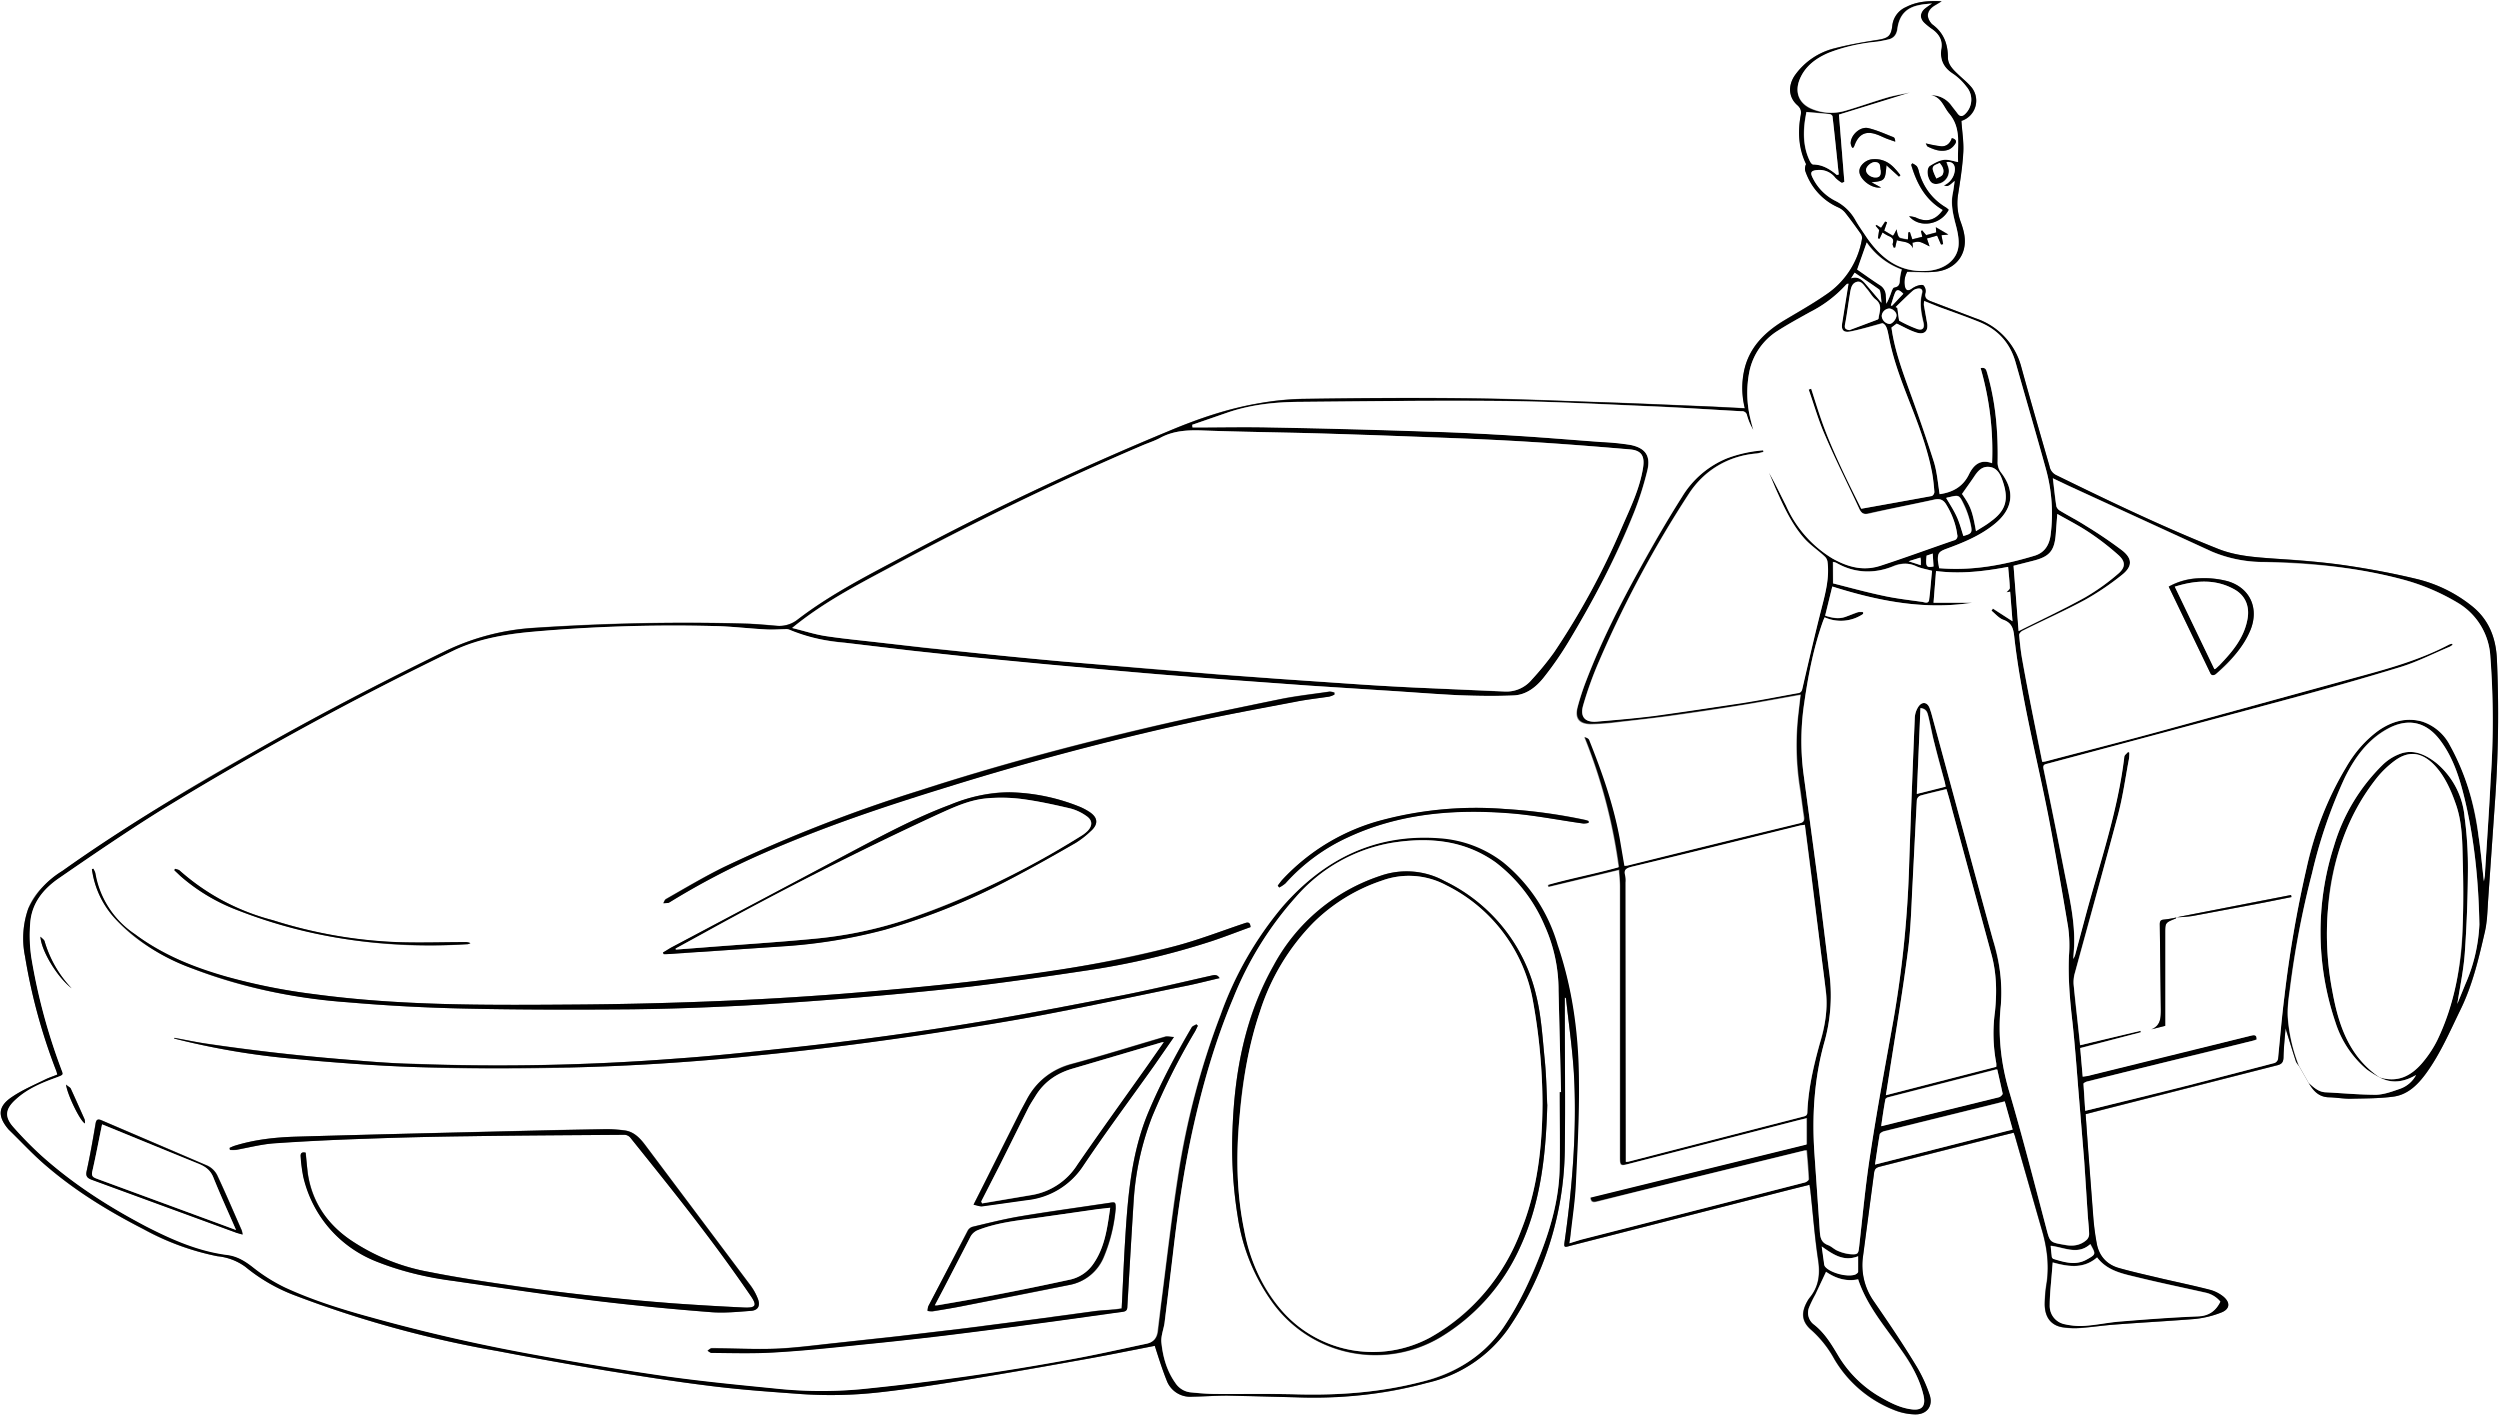 <svg xmlns="http://www.w3.org/2000/svg" viewBox="0 0 1200 682.6">
  <rect x="0" y="0" width="1200" height="682.6" fill="#808080" stroke="none"/>
  <defs/>
  <defs>
    <style>
      .cls-1{fill:#fff}
    </style>
  </defs>
  <g id="Layer_2" data-name="Layer 2">
    <g id="Layer_1-2" data-name="Layer 1">
      <path d="M1200 682.6H0V0h1200zm-91.9-162.8c2.2 3.7 4.8 6.7 9.6 6.9 3.5 0 7 .7 10.4.7 6.9-.1 13.8-.1 20.6-1 7-.9 11.8-5.7 15.8-11.1 6.8-9.4 11.3-20.1 16.4-30.4 6-12 9-25 11.8-37.8 1.1-4.9 1.2-10 1.6-15l3.2-46a588.8 588.8 0 001-70c-.6-10.2-4-19-12.5-25.6a67.5 67.5 0 00-25.7-12.5 366 366 0 00-67.8-9.8c-9.5-.7-19-1.2-28-4.8-26.4-10.5-52-22.8-77.5-35.2a5.8 5.8 0 01-3.3-4.3c-4.5-16-9.2-31.9-13.6-47.9a33.6 33.6 0 00-21.7-23.1l-21.6-8.3c-2.1-.8-3.3-1.7-2.6-4.2a4 4 0 00-1-3.4c-.6-.5-2.2 0-3.3.3a11.1 11.1 0 00-2.6 1.5c-1.6 1-2.5.5-3-1.2a10.3 10.3 0 011.1-7c4.9 0 9.4.3 13.8-.2 7.2-.8 12.2-5.2 13.5-11.3 1-4.2 0-8.2-1.5-12.2a26.3 26.3 0 01-1.4-13c1-6.8 2.1-13.7 2.5-20.6.3-5-.5-10.1-.9-15.2a10.2 10.2 0 004.4-16.8c-1.9-2-4-3.9-6.1-5.8-2.3-2.1-4.7-4.5-4.7-7.8 0-6.7-2.1-12.1-7.6-16a1.6 1.6 0 01-.2-.2c-2.7-3.2-2.3-6.3 1.2-8.6L932 .7c-6.4-.4-11.9 0-17 2.6a11 11 0 00-6.7 9c-.5 4.8-1.8 5.9-6.6 6.7-7 1.1-14 2.3-21 4.1a33 33 0 00-19.1 13c-3.4 5-3 10.6 1.2 14.3 1.7 1.6 1.9 3 1.6 5a37 37 0 002.6 23.3 5 5 0 00-.5 3.2c3 7.8 7.8 14 15.7 17.5a9.3 9.3 0 013.5 2.5c2.7 3.3 5.2 6.9 7.6 10.4a3.7 3.7 0 01.4 2.6 40.2 40.2 0 01-17.5 26.7c-6.6 4.5-13.6 8.4-20.4 12.5-9.2 5.7-16.4 13-18.6 24a39.7 39.7 0 00.4 17.8l-15.7-.8c-19.6-.8-39.3-1.7-58.9-2.3-20.1-.7-40.2-1.6-60.4-1.7-25.9-.3-51.8 0-77.7.3a135.8 135.8 0 00-20.5 2.1c-15 2.5-29.2 7.4-43 13.2a1435 1435 0 00-124.5 58.6c-18.5 9.9-37.3 19.2-54 32a14.2 14.2 0 01-10.3 3c-4.5-.4-9.1-.8-13.7-1a1054 1054 0 00-102.4 2 113.9 113.9 0 00-43 11.3c-31.2 15.2-62 31.2-92.1 48.4A1040 1040 0 0030 418c-6.8 4.8-13.4 10-16.5 18.2A43 43 0 0012 459a275 275 0 0015 54.8l.5 2c-2 .8-3.8 1.4-5.5 2.2-5.4 2.7-11.1 5.1-16.2 8.5-6.8 4.6-7 9.3-1.8 15.5a4 4 0 00.3.4c6.1 5.9 11.9 12.2 18.4 17.7 14 12 29.8 21.5 46.2 30a124.2 124.2 0 0035.5 12.9 27 27 0 0113.3 5 83.6 83.6 0 0023 13.5 530 530 0 0098.1 27q26.5 5 53 9.5c16.2 2.6 32.5 5.2 48.8 7.2 13.9 1.7 27.9 2.7 41.8 3.8a209.9 209.9 0 0040.7-.8 814 814 0 0037.8-5.4q27.8-4.5 55.6-9.6c12.8-2.2 25.5-4.8 37.8-7.2 1.8 5.4 3.5 11.1 5.7 16.6a12 12 0 0012.3 7.8c5.6 0 11.2-.5 16.8-.5 10.9.1 21.8.5 32.6.8 21.4.5 42.6-1 63.3-7a65.5 65.5 0 0038.8-25.7 155 155 0 0027.3-85.5c.3-23.2 0-46.4 0-69.6v-4.1c.5.2.6.4.6.6 1.4 13 3.3 25.8 4 38.7 1 25.9-1 51.6-4.6 77.2-.5 3.5-.5 3.5 3 2.6l104.7-26.8 9.7-2.4.5 3.7c1.2 10.8 2 21.8 3.6 32.6 1 6.8.3 12.7-4.1 18a10.7 10.7 0 00-1 1.6c-3.2 5.4-2.9 9.8 1.9 13.9a52.1 52.1 0 0111 13.9 57.6 57.6 0 0028.3 24.3 28.5 28.5 0 0010.3 2.2c5.7.2 9-3.8 7.2-9.2a69 69 0 00-7-14.9c-6.4-10.3-13.2-20.3-20-30.4a30 30 0 01-5-21.5l5.3-40c.3-1.9 1-2.4 2.6-2.8l55.1-14c3-.9 6.2-1.6 9.3-2.4l.5 1.3 12.8 44.7c2.5 8.4 3.8 17 2.5 25.8a67 67 0 00-.9 10.4c0 6.5 3.1 10.4 8.8 11.3a37.8 37.8 0 008.4.3c5.5-.4 11-1.3 16.4-1.7 12.9-1 25.8-1.6 38.6-2.7a47.9 47.9 0 0012.3-3c4.3-1.5 4.8-4.7 1.3-7.7a17.5 17.5 0 00-6.7-3.3c-7.5-2-15-3.5-22.5-5.3-7-1.6-14.1-3.2-21-5.1-6-1.7-9.6-6-10.7-12.1a121.8 121.8 0 01-1.6-12.4l-2.4-31.5-1.2-17.9 8-2 83.9-21.4c2.2-.6 3-1.6 3-3.8.1-4.8.7-9.5 1-14l5 16a7.8 7.8 0 001.4 2l4.7 8.2z" class="cls-1"/>
      <path d="M1103.5 511.5a7.8 7.8 0 01-1.4-1.9c-1.8-5.4-3.4-10.8-5-16-.4 4.5-.9 9.2-1 14-.1 2.2-.8 3.2-3 3.7l-84 21.4-8 2.1 1.3 17.9 2.4 31.5a121.8 121.8 0 001.6 12.3c1 6.1 4.7 10.4 10.6 12.1 7 2 14 3.5 21 5.2 7.5 1.7 15 3.3 22.5 5.2a17.5 17.5 0 016.8 3.4c3.5 3 3 6.1-1.3 7.7a47.9 47.9 0 01-12.3 3c-12.8 1-25.7 1.7-38.6 2.7-5.5.4-11 1.2-16.4 1.6a37.8 37.8 0 01-8.4-.3c-5.7-.8-8.8-4.7-8.8-11.2a67 67 0 011-10.4c1.2-8.9 0-17.4-2.6-25.9L967.1 545l-.5-1.3-9.3 2.3-55.1 14c-1.6.5-2.3 1-2.6 2.8l-5.3 40a30 30 0 005 21.6c6.9 10 13.7 20 20 30.4a69 69 0 017 14.9c1.7 5.3-1.5 9.4-7.2 9.2a28.5 28.5 0 01-10.3-2.3 57.6 57.6 0 01-28.3-24.3 52.1 52.1 0 00-11-13.9c-4.7-4-5-8.4-1.9-13.9a10.7 10.7 0 011-1.5c4.4-5.3 5.2-11.2 4.2-18-1.7-10.9-2.5-21.8-3.7-32.7 0-1-.3-2.1-.5-3.6l-9.6 2.4-105 26.8c-3.4 1-3.4 1-2.9-2.6 3.6-25.6 5.7-51.3 4.5-77.2-.6-13-2.5-25.8-3.9-38.7 0-.2-.1-.4-.6-.6v4.1c0 23.2.3 46.4 0 69.6a155.5 155.5 0 01-27.3 85.5 65.3 65.3 0 01-38.8 25.8 210.8 210.8 0 01-63.3 6.9l-32.6-.8c-5.6 0-11.2.4-16.8.5a12 12 0 01-12.3-7.8c-2.2-5.5-4-11.2-5.7-16.6-12.3 2.4-25 5-37.8 7.2q-27.7 5-55.6 9.6c-12.5 2-25.1 4-37.7 5.4a209.9 209.9 0 01-40.7.8c-14-1-28-2-41.9-3.8-16.3-2-32.5-4.6-48.8-7.2q-26.5-4.4-53-9.5a526.8 526.8 0 01-98-27 83.6 83.6 0 01-23-13.4 27 27 0 00-13.4-5.1A124.2 124.2 0 0169 590c-16.5-8.4-32.2-18-46.3-30-6.5-5.4-12.2-11.7-18.3-17.6a4 4 0 01-.4-.4c-5.3-6.3-5-11 1.8-15.5 5-3.4 10.7-5.8 16.2-8.5 1.7-.8 3.6-1.4 5.5-2.2-.2-.8-.3-1.4-.6-2A275 275 0 0112 459a43 43 0 011.6-22.9A41.6 41.6 0 0130 418c29.2-20.9 60.2-39.1 91.4-56.9 30.1-17.2 60.9-33.2 92-48.4a113.9 113.9 0 0143-11.3c34.2-2.2 68.3-3 102.5-2 4.6.2 9.1.6 13.7 1a14.2 14.2 0 0010.3-3c16.7-12.8 35.5-22.1 54-32 40.4-21.6 82-41 124.4-58.6 13.9-5.8 28.2-10.7 43-13.2a135.8 135.8 0 0120.6-2.1c25.9-.4 51.8-.6 77.7-.3 20.1.2 40.3 1 60.4 1.7 19.6.6 39.2 1.5 58.8 2.3l15.7.8a39.7 39.7 0 01-.4-17.8c2.3-11 9.5-18.3 18.7-24 6.8-4.1 13.8-8 20.3-12.5a40.2 40.2 0 0017.6-26.7 3.7 3.7 0 00-.4-2.6c-2.5-3.5-5-7-7.7-10.4a9.3 9.3 0 00-3.4-2.5 29.1 29.1 0 01-15.7-17.5 5 5 0 01.4-3.2c-3.6-7.4-4-15.2-2.6-23.3.4-2 .2-3.4-1.6-5-4.2-3.7-4.6-9.3-1.2-14.3a33 33 0 0119.2-13c6.9-1.8 14-3 21-4.1 4.8-.8 6-2 6.6-6.7a11 11 0 016.6-9C920.1.7 925.6.3 932 .6l-3.7 2.2c-3.5 2.4-3.9 5.4-1.1 8.6a1.6 1.6 0 00.2.2c5.5 4 7.6 9.4 7.6 16 0 3.3 2.4 5.7 4.7 7.9 2 2 4.3 3.7 6.1 5.8a10.2 10.2 0 01-4.3 16.7c.3 5.2 1.2 10.2.9 15.2-.4 7-1.5 13.8-2.6 20.7a26.3 26.3 0 001.5 13c1.4 4 2.4 8 1.5 12.2-1.3 6.1-6.3 10.5-13.5 11.3-4.4.5-9 0-13.8 0a10.3 10.3 0 00-1.1 7.2c.4 1.7 1.3 2.2 3 1.2a11.1 11.1 0 012.6-1.5c1-.4 2.7-.8 3.3-.3a4 4 0 011 3.3c-.7 2.6.4 3.5 2.5 4.3l21.6 8.2a33.6 33.6 0 0121.8 23.2c4.4 16 9 31.9 13.6 47.8a5.8 5.8 0 003.3 4.3c25.5 12.5 51.1 24.8 77.5 35.3 9 3.6 18.4 4.1 28 4.8 11.3.8 22.8 1.6 34.1 3.3s22.6 3.8 33.7 6.5a67.5 67.5 0 0125.6 12.5c8.5 6.5 12 15.4 12.5 25.6a588.8 588.8 0 01-1 70l-3.2 46c-.3 5-.4 10.1-1.5 15-3 12.8-6 25.8-11.9 37.8-5 10.3-9.6 21-16.4 30.3-4 5.5-8.8 10.3-15.8 11.2-6.8.9-13.7.8-20.6 1-3.4 0-6.9-.6-10.4-.7-4.8-.2-7.4-3.2-9.5-6.9 2.3 2 4.6 4.3 8 4.5 8.2.4 16.3 1.2 24.5 1.1 4 0 8-1.6 11.7-3a13.8 13.8 0 007.3-6.4c-5.8 3.4-11.7 4.3-17.8 1 9 3 15.7-.6 21.2-7.3a53.3 53.3 0 006.8-10.4 135.6 135.6 0 0012.2-55.4c.4-10.5.3-21 0-31.6-.2-9-.2-18.1-3.5-26.8a48 48 0 00-11-19c-5.8-5.7-12-6.1-18.4-1.1a47.2 47.2 0 00-8.1 7.7 115.2 115.2 0 00-23.7 63.5 144.6 144.6 0 002.1 39c3 16.2 8 31.4 22.5 41.4a50.1 50.1 0 01-6-3.7 48.9 48.9 0 01-15-22.7 135.1 135.1 0 01-.7-84.5 90.5 90.5 0 0123.4-39 23.9 23.9 0 019-5.5c6.3-2 11.9.8 16.7 4.6a38.1 38.1 0 0113.6 26 180.5 180.5 0 011.6 25.9 617 617 0 01-1.5 39.4c-.6 8.1-2.3 16.2-3.6 24.4l3.8-9.4a80 80 0 006.8-28.7c-.3-20.9-2.4-41.5-7.4-61.8-2.4-9.6-5.5-18.9-11.6-26.9-6.6-8.7-15.4-10.5-25-5.4s-15.7 13.8-20.5 23.3a237 237 0 00-15.8 46A439.8 439.8 0 001099 475c-.6 4.5-1.2 9.1-.9 13.7a79.1 79.1 0 005.3 23zM846.3 216.2l.1.6a22.8 22.8 0 01-3.2.8c-14 1.4-25 7.8-32.7 19.5a535.6 535.6 0 00-43 80.2 173.4 173.4 0 00-7.7 21.4c-1.5 5.4 1 8 6.6 7.6 9.4-.8 19-1.6 28.3-2.9a1533 1533 0 0041-6c9-1.4 18-3 26.8-4.7 1.2-.2 2.1-.4 2.5-2 3-13 6-26 9.4-39 1.8-7.3 3.8-14.6 2.7-22.3a4.3 4.3 0 00-1.2-2.4c-3.3-3-7-5.4-9.9-8.7-6.2-7-10-15.5-13.8-24l-3.2-7.6c3 5.2 5.5 10.6 8.3 16a56.2 56.2 0 0022.2 25.3c7.5 4.2 15 6.2 23.3 3.4 11.7-3.9 23.3-8.1 35-12.1a2.1 2.1 0 001.6-2.7c-.5-5.2-2.7-9.7-5.1-14.2-1.5-2.7-3.3-3.3-6.2-2.6-10.4 2.3-20.9 4.3-31.3 6.6-2.3.6-3.4-.2-4.3-2.2-5.5-11.6-11.3-23.2-16.5-35.1-3.1-7.2-5.3-14.8-8-22.1l1.3-.5c2.2 6.6 4.1 13.2 6.6 19.7 2.5 6.6 5.5 13.1 8.5 19.6s6.1 12.6 9 18.4c11.6-2.1 22.7-4 33.9-6.2a2.4 2.4 0 001.2-1.9c-.2-3-.6-5.9-1.1-8.8a162.9 162.9 0 00-9.2-30c-4.5-11.9-9.4-23.5-11.7-36-.5-2.9-1-5.5-3-6.3-5.7 1.6-10.6 3.2-15.7 4.1-3.2.6-4.1-1-3.6-4.3l3-18.7-.7.1a5.5 5.5 0 00-.7.8 59 59 0 01-17 12.8c-5.4 3-10.9 5.9-16 9.3a30.3 30.3 0 00-13 18.8 52 52 0 00.4 23.1c.3 1.8.8 3.6 1.3 5.4a29.5 29.5 0 01-3-7 2.4 2.4 0 00-2.6-2c-14.9-.8-29.7-1.9-44.6-2.5-23.4-1-46.8-2.2-70.3-2.5-32.4-.3-64.9.2-97.4.5-11.5 0-23 1.3-34 5l-17.4 6 .2 1.2c12.4 0 25-.2 37.4 0q37.9.7 75.7 2c14 .4 28.2 1.2 42.3 2l40.9 3a121.3 121.3 0 0113.9 1.4c7.3 1.5 9.8 5.4 8 12.5a152.8 152.8 0 01-6.2 19.6A431.3 431.3 0 01753 308a160.2 160.2 0 01-12 17.3c-3.6 4.5-8.3 8.3-14.3 8.5-8.8.4-17.7.3-26.5-.1-12-.5-24-1.5-36-2.3l-35.7-2.3-32.8-2.3-28.7-2.2-33.5-2.9-31.7-2.8-34.4-3.3-29.9-3.3-32-3.8c-9.2-1-18.2-2.3-26.7-6.2a4.6 4.6 0 00-1.9-.3c-3 0-6.1.3-9.1.2-8.4-.5-16.8-1.5-25.2-1.7a778 778 0 00-87.8 2.9 110.1 110.1 0 00-36 8.4 1611.4 1611.4 0 00-142 77.5 1305.3 1305.3 0 00-48.5 32.3c-7.4 5.1-13 12-13.7 21.4a73.2 73.2 0 00.5 16.5 284.2 284.2 0 0014.1 52.9c1.4 3.6 2 3.3-2.3 4.9-7 2.6-13.7 5.4-19.3 10.5-5 4.6-5.4 8.3-.9 13.4A175.3 175.3 0 0020 554.8a234.8 234.8 0 0050.4 33.8c12.3 6.3 25 11.8 38.9 13.7 4.7.6 8.5 3 12.4 6a81.6 81.6 0 0015.4 9.6 280.6 280.6 0 0043 14.8c25.7 7.2 51.7 13 78 17.7 20.7 3.8 41.5 7.2 62.4 10.2 17.2 2.4 34.5 4 51.8 5.8a207 207 0 0041.5.3 1341.8 1341.8 0 00100-14.2c12.3-2.2 24.5-5 36.8-7.6 3.2-.7 4.9-2.7 5.3-6l1.4-12c2.7-20.9 5.1-41.7 8.3-62.3A375.3 375.3 0 01586 487a169.5 169.5 0 0129.7-51.9c20-22.9 44.8-35.3 75.8-33a56.2 56.2 0 0130.3 11.6 79.9 79.9 0 0126.2 39.7 209 209 0 0110.2 65.3c.1 16.6-.7 33.3-1.5 50-.4 7.5-1.6 15-2.4 22.7l-.7 5.2 5.5-1.7 68.4-17.4 39-10c.8-.3 1.9-1 1.9-1.6-.2-4.6-.6-9.2-1-13.8a5.4 5.4 0 00-1 0l-36 8.8-63.9 15.7c-1.8.4-2.7.2-3-2l103.9-25.4v-12.6l-3.8 1-81.6 21c-4 1-4.3.8-4.3-3.2v-130c0-2.6-.3-5.2-.4-8l-33.9 8.2-.2-1c11.2-3.2 22.7-5.3 34-8.5a258.8 258.8 0 00-16.6-62.5c1.1.2 2.2.7 2.5 1.4a255.1 255.1 0 0114.7 47.5c.8 4.3 1.4 8.6 2.1 13a11.4 11.4 0 001.5-.2l82.7-20.3c1.7-.4 2.2-1.2 2-2.8-.7-4.3-1.2-8.7-1.8-13a132.6 132.6 0 01-.9-37.1l1-8.8-26.8 4.8q-17.8 2.8-35.7 5.3c-8.3 1.2-16.7 2.1-25 3a116.4 116.4 0 01-13.2 1c-5.6 0-7.7-2.8-6.3-8.2a120.7 120.7 0 014-12.3c7.3-19 16.4-37 26.3-54.8 6.4-11.4 12.9-22.9 20-34a45.2 45.2 0 0121.6-18.3 63.3 63.3 0 0117-3.8zm-466 85.3c5.6 1.3 10.7 3 16 3.8 8.5 1.3 17 2.1 25.7 3.1l22.2 2.6 31.4 3.2q17.7 1.8 35.5 3.4l37.5 3.2 36.3 3 29.5 2.1 35 2.4c9.7.6 19.4 1.3 29 1.7l43.8 2a15.8 15.8 0 0013-5.8 138.5 138.5 0 0010.7-13 360.8 360.8 0 0032.4-59.6c4.1-9.5 8.8-18.9 10.4-29.3.8-5.4-.8-8-6.2-8.5-15.5-1.4-31-2.7-46.5-3.6-15.8-1-31.5-1.6-47.3-2.3L632 208c-18.5-.5-37-.7-55.5-1.4-6.8-.2-13.1.2-19.2 3.4-3 1.6-6.2 2.6-9.4 4A1485.7 1485.7 0 00425.8 273c-15.4 8.3-31.1 16.5-45.5 28.3zm796.6 7.5l.3.5a9.7 9.7 0 01-1.4 1c-7.8 3.2-15.4 7.1-23.4 9.6-18.6 5.7-37.3 10.9-56 16q-56.8 15.4-113.8 30.5c-1.3.3-2.1.5-1.8 2.3q5.3 25.5 10.3 51c2.3 11.4 5 22.9 4.4 34.7l-.4 5.7a8.8 8.8 0 001-2.4l5-18.6c6.8-25.2 15.4-50 18.5-76.1.1-.9 1.2-1.6 1.8-2.3l.6.4a21.4 21.4 0 01-.1 3c-1.7 9-3 18.1-5.3 27-6.8 25.5-14 50.9-20.9 76.3a16 16 0 00-.3 5.5c.4 5.2 1 10.5 1.6 15.7l1.4 12.9 29-7 .2.8-29.1 7.5 1.2 13.8 2.2-.4 40.2-10 38-9.2c1.4-.4 3.2-1 3 1.7l-2 .7-23.4 5.7L1002 519c-.7.2-2 .8-2 1.2l.9 13 50.3-12.5c13.4-3.3 26.7-6.9 40-10.4a2.7 2.7 0 002.3-2.7c.9-9.8 1.7-19.5 3-29.2a572 572 0 0110.7-62c4-16.8 9.6-33.2 18.8-48 4.2-6.8 9-13.3 15.7-17.8 6.3-4.3 13.2-6.5 20.7-4.3a23.1 23.1 0 0113.5 11.4c8 13.5 11.5 28.4 13.8 43.6 1 7 1.7 14.2 2.5 21.7.2-1.5.5-2.5.5-3.6 1-15 2-30 2.8-45a403 403 0 00-.2-59 32 32 0 00-15.7-26.2 103.4 103.4 0 00-25.2-10.8 274.2 274.2 0 00-67.7-8.7 63 63 0 01-25-5l-69-31.7-7.4-3.5c.6 4.8 1 9.1 1.7 13.5a3.8 3.8 0 001.8 2.1c4.1 2.5 8.4 4.7 12.3 7.2a210.7 210.7 0 0117.5 11.8c5 4 5 7.8 0 11.8a129.7 129.7 0 01-17.8 12c-9.7 5.2-19.9 9.7-29.8 14.7-.8.4-1.9 1.4-1.8 2.1.3 4.2.8 8.3 1.5 12.4 2 11.2 4.3 22.4 6.5 33.7l3 14.8a12.4 12.4 0 001.6-.2c17.8-4.6 35.6-9.1 53.3-14 31.4-8.5 62.8-17.3 94.3-25.9 15.7-4.3 31.6-8.5 46.1-16.2a6.8 6.8 0 011.4-.3zm-301-12.6l-.7 1.4c-4.6 12.8-7.2 26-9.2 39.5a122.1 122.1 0 00-.4 33.5l7 52.1 5.3 43a82.7 82.7 0 01-2 33.7c-5 17.5-6.2 35.5-5 53.7l2.6 37.6c.2 3 .5 5.5 3.9 6.8 1.7.6 3 2.1 4.8 2.8a20 20 0 006.2 1.6c3.5.2 3.6-.3 4-3.7 1.7-15 3.1-30.2 5.4-45.2 3.3-21.3 7.3-42.5 11.1-63.8a523.2 523.2 0 007.5-74.6q1.2-35.1 2.7-70.3a10.7 10.7 0 011.8-5.4c1.9-2.6 4.3-2 5.4 1l.7 2.2c9.9 36.3 19.6 72.5 29.6 108.8 2.9 10.3 5 20.7 3.8 31.6-1.7 14.2.2 28 4.2 41.9 6.3 21.5 11.8 43.2 17.6 64.9 1.8 7 1.7 6.8 8.8 8.1 4 .8 7.6.3 10.7-2.5a4 4 0 001-2.7c0-3.2-.4-6.3-.6-9.4-.6-8.7-1-17.3-1.7-26l-2.9-35.2c-.8-10.3-1.6-20.7-2.7-31a195.6 195.6 0 01-1.7-32 63.6 63.6 0 00-.4-13.7c-2.9-17.3-6-34.7-9.3-52-5.6-29.2-13.3-58.1-16.6-87.8-.5-4-1.4-6.4-5.4-7.8-2-.8-3.7-2.9-5.5-4.3l.7-1 9.4 6-1.2-14.2-1.7.4c.6-.8 1.6-1.5 1.6-2.1-.1-3.4-.5-6.7-.8-10.2-11.7 2.2-23 3.5-34.6 2l-1.2 15.2h18.6c-23.2 3.6-45.4-.9-67.2-7.7l-3.5 14c3.3 1 6.3 1.7 9.4.6l6.5-2.3a8.5 8.5 0 012.4 0v.8a19 19 0 01-18.5 1.6zm-95.5 261.3a12.1 12.1 0 001.3-.2l84.1-21.6c1.4-.3 1.8-.9 1.8-2.2.4-11.2 3-22.1 6-33a64.3 64.3 0 003-23.8l-3.2-25-3.8-31-3.2-25-2.2.4c-27 6.6-54 13.3-81.2 19.8-2.5.7-3.6 1.5-2.8 4.2a12 12 0 01.1 3.3l.1 129.5zm-31.7-33.5h.6l-1.2-48.6a75 75 0 00-6.6-31.1A75.3 75.3 0 00718 414c-15.3-10.8-32.4-12.2-50.2-9.4a78.9 78.9 0 00-45.8 26 165 165 0 00-30 48.5c-8.9 20.8-15 42.6-19.9 64.7a575.5 575.5 0 00-9 58q-2 16.7-4.2 33.3c-.4 3-1.7 6.2-1.5 9.2.7 7 2.6 13.7 6.7 19.5a10 10 0 007.1 4.5c4.2.5 8.5.8 12.7.8 13 .1 26-.1 39 .2 20 .5 39.8-1 59.3-6a65.1 65.1 0 0039.4-26 175.2 175.2 0 0018.3-36.6c4.8-12.6 8.3-25.5 8.7-39 .3-12.5 0-25 0-37.5zm136.6-437l-1.1.7a15.8 15.8 0 01-3.2-2.4 9.5 9.5 0 00-8.5-3.8c-3.2.2-3.7 1.2-2.2 4a24.2 24.2 0 0010.6 10.7 22.6 22.6 0 019.7 9.3c1.7 2.9 3.6 5.6 5.5 8.3 7 10.3 16 17.2 29.3 16 8-.6 14.1-5 14.7-12.1.3-3.7-.7-7.6-1.6-11.2-1.1-4.4-2-8.7-1.2-13.3l1-6.5c-3 2.7-3.2 2.8-5.3 2.2a8.8 8.8 0 005.2-7.1c.4-3-1.2-4.6-4-4.2l.9 2.4a6.2 6.2 0 01-4.2 7.8c-2 .6-3.7.4-4.8-1.7-1.3-2.4-1.3-5.8.2-6.7 2-1.3 4.1-2.6 6.3-3s4.6.7 7.2 1.1c-.5-7.6 1.9-16-4.4-23.4-2.7-3.1-3.7-7.7-8.7-8.7a12 12 0 0110 5.2c.9 1.2 2 2.4 2.8 3.6 1.4 1.9 2.7 1.4 4 0a9.5 9.5 0 00.3-12.9 28 28 0 00-6.2-6c-4.8-3-6.7-7-5.8-12.4.6-3.8-1.2-6.7-4.3-9a32.2 32.2 0 01-4-3.1c-2.1-2.2-2-4.6 0-6.7a32.9 32.9 0 013.8-2.7c-2.3.3-4.3.4-6.2.8-6.3 1.3-9.5 4.9-10.4 11.2-.4 2.8-1.7 4.8-4.6 5.4a66 66 0 01-5.2 1c-8 1-15.8 2.3-23.2 5.5-6 2.6-11.3 6.3-13.9 12.7s-.2 11.8 6 14.3a24 24 0 0016 .7c6.9-2 13.5-4.4 20.4-6.4 3.5-1 7.1-1.5 10.6-2.2L882.7 55l2.6 32.2zm45.5 185.6c16 1.3 31-1.6 46-6.1 4.7-1.5 6.9-5.2 7.5-10A80 80 0 00982 225c-4.7-17-9.7-34-14.5-51-2.7-9.5-8.7-16-17.8-19.6-6.2-2.5-12.5-4.7-18.8-7l-7.3-3a9.7 9.7 0 00-.2 2l1.5 8c1 4.5-1.1 6.6-5.4 5.2-3-1.1-6-2.8-9-4.2l-2.6 1.9c1.5 10.6 5.2 20.6 8.8 30.7 4 11.2 8 22.4 11.6 33.8 1.5 5 1.9 10.3 2.8 15.4 6-.8 11-3.4 13.9-9.3 2.2-4.5 5.4-7.7 11.2-5.5a143 143 0 00-5.5-45.7c2.3-.5 2.6.7 3 2.1 4.2 14 5.4 28.3 5.1 42.8a7.8 7.8 0 001.7 5.3c6.9 9 5.7 17.5-3.1 24.7-7 5.6-15.2 8.9-23.4 12-3.4 1.2-4 2-3.8 5.5 0 1.1.4 2.3.6 3.7zM958.2 512a8.7 8.7 0 000-1.7 77 77 0 01-.6-24.8c.9-9.1.8-18.1-1.6-27l-19-70c-.8-3.3-1.8-6.5-2.7-9.8-4.4 1.1-8.5 2-12.5 3.2a2.8 2.8 0 00-1.7 2c-.8 14-1.4 28.2-2.1 42.4-.6 10.3-.9 20.7-2.3 31-2.5 19.3-5.8 38.5-8.8 57.8l-1.6 10.6zm-81.7 98.4l-5.1 10.8a61 61 0 00-3 6.2 7 7 0 002.3 8.3c5.1 4 8.3 9.3 11.6 14.7a56.3 56.3 0 0018.9 19.3c5 3 10.3 6 16.3 6.7 5 .7 7-1.6 5.8-6.6a63.2 63.2 0 00-10.8-22c-7.4-10.9-16.3-20.8-20.6-33.8-5.9 1.3-11-.6-15.4-3.6zm108.8-4.5l-.3 3.6c-.4 5.6-1.1 11.2-1.2 16.7 0 5 2.7 8.3 7.5 9.4a33 33 0 009.5.7c5.9-.4 11.6-1.7 17.5-2.1 12-1 24.2-1.9 36.3-2.4 5.3-.2 8.8-2.4 11.1-7.1a12.7 12.7 0 00-7-4.3c-10.7-2.4-21.4-4.6-32-7.2-7.3-1.8-15-3-20.1-9.7-6.5 5.6-13.7 4.5-21.3 2.4zm2.2-359.3l-.7 9.3c-.6 8.4-2.9 11.2-11 13.3l-9.3 2.3L969 303c11-5.6 21.7-10.6 32-16.3a103.4 103.4 0 0015.6-11.2c3.8-3.1 3.8-6 .1-9.2a124.9 124.9 0 00-13.7-10.6c-4.9-3.3-10.2-6-15.5-9zM900 559l66-16.9-3.8-13.5-6 1.5-51.8 12.8c-.8.2-2 .9-2.2 1.5l-2.2 14.6zm3-18.5l17.3-4.3 39.2-9.6c.7-.2 1.8-1.3 1.7-1.7-.7-4-1.7-7.7-2.5-11.5a2.5 2.5 0 00-.7-.1l-51.6 13.3c-.6.1-1.4.6-1.5 1.1l-2 12.8zM879.8 280c7.9 2 15.8 4.2 23.8 5.9 6.2 1.3 12.6 2.1 19 3 1.1.1 3 1.1 3.3-1 .6-4.7 1-9.3 1.4-14-2.8-.7-5.4-1.1-7.6-2.2a13.4 13.4 0 00-11.2.1 30.2 30.2 0 01-27.2-1.7 7.4 7.4 0 00-1.6-.4zm68.6-25.1c2.6-1.7 5-3 7.1-4.6 7.5-5.4 8.8-10.9 5.5-20-1-3-2.8-6-6.4-6.2s-5.6 2.3-7.3 5-3.7 5.2-5.6 8c4.1 5.9 5 8 6.7 17.8zm-66.8-171l1-.3-3-27.9a1.8 1.8 0 00-1.4-1c-3.6-.5-7.3-.7-11.2-1-.3 1.9-.7 3.8-.9 5.8-.7 6-.2 11.9 2.4 17.4.4.8 1.1 1.9 1.8 1.9 4.4.2 8 2.4 11.3 5.1zM934 377.5l-.5-2.1-5-18.9c-1-4.3-1.8-8.7-2.9-13-.4-1.6-.8-3.4-3.7-3.7L920 381zm-21-248.2a34.7 34.7 0 01-16.9-13l-4.5 13c3.5 2.5 7 5 10.7 7.4a6 6 0 013 5.2l.2 3.9a34 34 0 002.5-6c.3-.7.8-1.8 1.4-2 2.7-.3 2.5-2.2 2.7-4.2a32 32 0 01.8-4.3zm-25.1 29l13.2-4.9c.3 0 .6-.4.7-.6.2-3.1 2.1-6.3-1.4-9-1.7-1.3-2.7-3.5-4.2-5.1s-2.6-4.2-5.1-3.4-2.7 3.7-3.1 6c-.8 4.8-1.4 9.6-2.3 14.3-.4 2 .2 2.5 2.1 2.8zm22-11l.9.4.7 5.2c.1.3.1 1 .4 1a60 60 0 008.7 4c2.4.8 3.4-.5 2.8-3.1-1.1-4.6-2-9.3-.7-14 .5-2-.7-2.7-2.5-2.2a4.7 4.7 0 00-2 .9c-2.8 2.5-5.5 5.2-8.2 7.8zm-35.4 450.9l1.2 8.7a2.3 2.3 0 00.5 1c2.6 3 10.7 5.2 14.4 3.8.6-.2 1.3-.9 1.3-1.3V603c-6.8 2.7-11.8-.8-17.4-4.7zm109.9-.3c.2 2 .3 3.5.6 5.1a1.6 1.6 0 00.7 1.2c5.3 1.6 10.7 3.3 16 .3 4.7-2.6 4.3-2.6 1.8-7.4-6 5.4-12.5 1.6-19.1.8zm-50.1-359c1.7 3 3.6 5.8 5 8.8s2.1 6.3 3.2 9.5c3.9-1.1 4.4-1.5 3.5-5.5a42.7 42.7 0 00-3.4-10c-2.2-4.3-2.4-4.2-7-3.1-.4 0-.8 0-1.3.3zm-27.6-90.8a3.9 3.9 0 00-3.4 3.5 4.2 4.2 0 003.7 3.9c1.4 0 3.3-2.4 3.4-4.2 0-1.6-1.9-3.3-3.7-3.3zm-18.1-14.5c2.9-1 4.9.2 6.6 2.2l6.4 7.5 1.6 2-.4-4c-.2-.8-.2-2-.8-2.4l-11.7-8zM931 78.2c-1.4.9-3.8 1-3.2 3.5a24.6 24.6 0 001.7 4c1-.6 2.4-1 2.9-1.8 1.1-2.1 0-4-1.4-5.8zm-23.3 68.4l.5.2 5.4-5.8c-1.9-2-3.1-2.2-4-.3s-1.3 3.9-2 5.9zm20 119.1l-3 1c-.5 5.3 0 6 3.4 5.2l-.4-6.2zm-5.8 2l-5.7 1.7 5.8 1.9V269a13.3 13.3 0 00-.2-1.4z"/>
      <path d="M1103.5 511.5a79.1 79.1 0 01-5.3-22.9c-.3-4.5.3-9.1 1-13.7a439.8 439.8 0 0110.6-55.8 236 236 0 0115.8-46c4.8-9.6 10.9-18 20.6-23.3s18.3-3.3 24.9 5.3c6.1 8 9.2 17.4 11.6 27 5 20.2 7 40.9 7.4 61.7a80 80 0 01-6.8 28.8l-3.8 9.3c1.3-8.2 3-16.2 3.6-24.4a617 617 0 001.5-39.4 180.5 180.5 0 00-1.6-25.9 38.1 38.1 0 00-13.6-26c-4.8-3.7-10.4-6.6-16.7-4.6a23.9 23.9 0 00-9 5.5 90.5 90.5 0 00-23.4 39 135.1 135.1 0 00.7 84.6 48.9 48.9 0 0015 22.6 50.1 50.1 0 006 3.8l-.1-.1c6 3.4 12 2.4 17.8-1a13.8 13.8 0 01-7.3 6.5c-3.8 1.3-7.8 2.8-11.7 3-8.2 0-16.3-.8-24.5-1.2-3.4-.2-5.7-2.4-8-4.5l-4.7-8.3zM846.3 216.2A63.3 63.3 0 00829 220a45.2 45.2 0 00-21.6 18.4 644 644 0 00-20 34c-9.8 17.7-19 35.8-26.2 54.7a120.7 120.7 0 00-4 12.3c-1.5 5.5.6 8.2 6.3 8.3a116.4 116.4 0 0013.1-1c8.4-1 16.7-1.9 25-3q18-2.5 35.7-5.4c8.9-1.4 17.7-3.1 26.9-4.7l-1 8.7a132.6 132.6 0 00.8 37l1.8 13.1c.2 1.7-.2 2.4-2 2.8q-41.3 10-82.6 20.3a11.4 11.4 0 01-1.5.1l-2.2-12.9c-3-16.4-8.5-32-14.7-47.5-.3-.7-1.3-1.2-2.4-1.4a258.8 258.8 0 0116.5 62.5c-11.3 3.2-22.8 5.3-34 8.5l.3 1 33.8-8.1c.2 2.7.5 5.3.5 7.9v130c0 4 .2 4.2 4.2 3.1l81.6-21 3.8-.9v12.6l-103.8 25.5c.3 2.2 1.2 2.4 3 2 21.3-5.4 42.6-10.6 63.8-15.8l36-8.8a5.4 5.4 0 011 0c.4 4.6.8 9.2 1 13.8 0 .5-1 1.3-1.8 1.5l-39 10-68.5 17.5-5.5 1.7c.3-2 .6-3.6.7-5.2.9-7.6 2-15.2 2.4-22.8.8-16.6 1.7-33.2 1.5-49.9-.1-22.2-3-44.1-10.2-65.3a79.6 79.6 0 00-26.2-39.7 56.2 56.2 0 00-30.3-11.5c-31-2.4-55.8 10-75.8 33a169.5 169.5 0 00-29.6 51.8 375.3 375.3 0 00-20.5 77.5c-3.2 20.7-5.5 41.5-8.2 62.2l-1.5 12.1c-.4 3.3-2 5.3-5.3 6-12.3 2.6-24.5 5.4-36.8 7.6a1218.4 1218.4 0 01-100 14.2 207 207 0 01-41.4-.3c-17.3-1.7-34.7-3.4-51.9-5.8a1731 1731 0 01-62.4-10.2 863.9 863.9 0 01-78-17.7c-14.6-4-29.2-8.4-43-14.8a81.6 81.6 0 01-15.4-9.7c-3.8-3-7.6-5.3-12.4-5.9-14-1.8-26.6-7.4-38.9-13.7-17.9-9.5-35-20.3-50.2-34a175.3 175.3 0 01-13.4-13.6c-4.5-5-4-8.8 1-13.3 5.5-5.1 12.3-8 19.3-10.5 4.2-1.6 3.6-1.2 2.3-4.9A284.2 284.2 0 0115 459.5a73.2 73.2 0 01-.5-16.5c.7-9.5 6.3-16.3 13.7-21.4 16-11 32-22 48.5-32.3a1611.4 1611.4 0 01142-77.5c11.4-5.3 23.6-7.2 36-8.5a771 771 0 0187.9-2.8c8.3.1 16.7 1.2 25 1.6 3 .2 6.2 0 9.2-.1a4.6 4.6 0 012 .2 85.9 85.9 0 0026.6 6.3l32 3.8 29.9 3.2 34.5 3.3 31.7 2.9c11.1 1 22.3 2 33.5 2.8q14.3 1.2 28.7 2.2l32.7 2.4 35.6 2.3c12 .7 24.1 1.7 36.1 2.3 8.9.3 17.7.5 26.5.1 6-.3 10.7-4 14.3-8.5a160.2 160.2 0 0012-17.3c12-20 23-40.6 31.6-62.3a152.8 152.8 0 006.2-19.6c1.8-7.2-.8-11-8-12.5a121.3 121.3 0 00-14-1.4c-13.6-1-27.2-2.2-40.9-3-14-.9-28.1-1.6-42.2-2q-37.9-1.3-75.7-2c-12.5-.3-25 0-37.5 0l-.1-1.3 17.3-6c11-3.7 22.5-4.9 34.1-5 32.5-.3 65-.7 97.4-.4 23.4.2 46.9 1.5 70.3 2.5 14.8.6 29.7 1.6 44.5 2.4a2.4 2.4 0 012.7 2 29.5 29.5 0 003 7l-1.4-5.3a52.7 52.7 0 01-.4-23.2 30.3 30.3 0 0113-18.8c5.2-3.3 10.6-6.3 16-9.3a59.8 59.8 0 0017-12.8 5.5 5.5 0 01.8-.7l.7-.1-3 18.7c-.6 3.3.4 4.8 3.6 4.3 5-1 10-2.5 15.7-4 2 .7 2.4 3.3 3 6.1 2.3 12.5 7.1 24.2 11.7 36 3.7 9.8 7.3 19.6 9.2 30 .5 3 .8 6 1 8.9a2.4 2.4 0 01-1.2 1.9l-33.9 6.1c-2.8-5.7-6-12-9-18.4s-5.9-12.9-8.4-19.5c-2.5-6.5-4.5-13.1-6.6-19.7l-1.2.4c2.6 7.4 4.7 15 7.9 22.1 5.1 12 11 23.5 16.4 35.3 1 1.9 2 2.7 4.4 2.2 10.4-2.4 20.9-4.4 31.3-6.7 2.9-.7 4.7-.1 6.2 2.6a37 37 0 015.1 14.2 2.1 2.1 0 01-1.6 2.7c-11.7 4-23.3 8.3-35 12.1-8.3 2.8-15.8.8-23.3-3.4a56.2 56.2 0 01-22.3-25.4c-2.7-5.3-5.2-10.7-8.2-15.8l3.2 7.6c3.8 8.4 7.6 17 13.8 24 2.9 3.2 6.6 5.7 9.8 8.7a4.3 4.3 0 011.3 2.3c1 7.7-.9 15-2.8 22.3-3.3 13-6.3 26-9.3 39-.4 1.6-1.3 1.9-2.5 2-9 1.6-17.8 3.4-26.8 4.8-13.6 2-27.3 4.1-41 6-9.4 1.2-18.9 2-28.3 2.8-5.6.5-8.1-2.2-6.6-7.6a173.4 173.4 0 017.7-21.4 535.6 535.6 0 0143-80.2 42.2 42.2 0 0132.7-19.5 22.8 22.8 0 003.2-.8zM44.8 416.9l-.6.3A43.5 43.5 0 0056 441.8c10.1 11 23 17.8 36.6 23.2 24 9.4 48.9 14 74.3 16.1q27.8 2.4 55.7 3c26.4.6 52.9.6 79.3.3 18.8-.1 37.5-.8 56.3-1.8a2091 2091 0 00108-9.1c18.2-2.2 36.2-4.8 54.2-7.5a368 368 0 0061.3-14.3c6.2-2 12.4-4.5 18.5-6.7-.3-2.5-1.3-2.4-3-1.8-11.1 3.8-22.1 8-33.5 11a684 684 0 01-96.6 16.8c-20.9 2.5-41.9 4.4-62.8 6q-30.9 2.4-61.8 3.6-34.7 1.4-69.4 1.6c-40.8.3-81.7.5-122.3-5a289.5 289.5 0 01-42-8.3 134.6 134.6 0 01-44.2-20.5 44.3 44.3 0 01-19-29.3 9 9 0 00-.9-2.2zM110.2 551l.1 1a18.5 18.5 0 003.1 0c6.2-1.2 12.3-2.8 18.5-3.3 14.6-1 29.2-1.6 43.8-2.1q24.3-.9 48.7-1.2c25.1-.4 50.3-.5 75.4-.7a3.9 3.9 0 012.7 1.3c11.7 14.6 23.5 29.2 35 44.1a775.3 775.3 0 0122.7 31.6c3.4 5 2.7 6.1-3.2 5.9q-17-.8-33.9-2c-10.4-.8-21-1.6-31.4-2.8-13.5-1.4-27-3-40.4-5-15-2.1-30-4.3-44.9-7.2a99 99 0 01-38-15.3 46.1 46.1 0 01-20.6-32.2c-.5-3.3-.7-6.5-1-9.8-1.9-.5-2.6.3-2.4 1.9a72.3 72.3 0 001.3 9.8c5 20 17.5 33.5 36.5 41.1 11.5 4.7 23.7 7 35.9 8.8 22.6 3.3 45.1 6.6 67.7 9.4 18.3 2.3 36.6 4 55 5.5 6.6.5 13.3-.1 19.8-.6 3.4-.3 4.5-2.5 3.2-5.7a26.6 26.6 0 00-3.3-6.3l-51-68c-2.5-3.2-5.5-6.2-9.9-6.7a67 67 0 00-8.3-.5c-8.5 0-17 .2-25.5.4-41.2 1-82.4 2-123.6 3.2-10 .3-20 1.3-29.6 4.4a21.1 21.1 0 00-2.4 1zm-26.5-52.8l-.1.3 1.2.3a363 363 0 0055.8 9.4 1028.2 1028.2 0 00133.1 4.2 1119.9 1119.9 0 0088-5.6 1528.8 1528.8 0 0088.5-11.3c16.8-2.6 33.5-5.2 50.2-8.3 22.3-4.3 44.6-9 67-13.6 6-1.2 12-2.7 18-4.1-1.1-2-2.5-1.5-4-1.2-14.1 3.1-28.2 6.5-42.4 9.4-21.4 4.2-42.7 8.3-64.2 12a1575.7 1575.7 0 01-98.5 13.6c-17 1.7-34.2 3.6-51.4 4.8a1114.1 1114.1 0 01-126 2.5c-12.2-.2-24.3-1.3-36.4-2.3a1020.9 1020.9 0 01-62-7.2c-5.6-.7-11.2-2-16.8-3zm234.5-41l.3.7h1.4c18.5-1.2 37-2.3 55.4-3.7a248 248 0 0049.4-8 315.6 315.6 0 0060.7-24.5c10.4-5.4 20.7-11.3 30.9-17.1a43.8 43.8 0 007.2-5.6c3.9-3.5 3.6-6.7-.8-9.5a28.3 28.3 0 00-4.3-2.2 94.8 94.8 0 00-33.7-7c-10-.2-19.4 2.4-28.7 6-17.4 6.5-33.7 15.4-50.1 24Q364 432.8 322 455l-3.8 2.3zM538.4 628l-4.1.5c-3 .3-6 .4-9 .8l-28 3.8-34 4.4-32 3.8-30.4 3.3c-9.5 1-19 2.3-28.4 2.7-10.2.4-20.5-.2-30.8-.3-.7 0-1.4.8-2.1 1.2.6.4 1.3 1.1 2 1.1 10 0 20 .4 30-.2 14.2-.8 28.3-2.4 42.5-3.8q19.3-1.9 38.5-4.2 21.3-2.6 42.6-5.5c14.6-1.9 29-4 43.6-6 1.7-.2 2.3-.8 2.4-2.5.9-16.8 1.8-33.6 3-50.3A135.6 135.6 0 01553 536a311.6 311.6 0 0120.3-40.4l1.6-3.3-.7-.7c-.7.5-1.8.8-2.2 1.5a347.8 347.8 0 00-20.7 40.5c-8.2 19.5-10 40.2-11.2 61-.7 11-1.1 22-1.7 33.4zm102.2-294.8v-.8a6.9 6.9 0 00-2.4-.5c-8 1.2-16.2 2-24.1 3.7-21.9 4.5-43.8 9-65.5 14.1-36 8.5-71.7 18.1-107 29.6a713.9 713.9 0 00-93.8 36.7c-9.6 4.6-18.8 10.1-28.1 15.4-.6.3-1 1.3-1.3 2 .8 0 1.7 0 2.5-.2.3 0 .5-.2.7-.3a363.1 363.1 0 0144.4-23.2 823.5 823.5 0 0188.8-32q57.7-18 116.8-31c16.6-3.6 33.4-6.7 50.1-9.9 5.4-1 10.9-1.6 16.3-2.5a12 12 0 002.6-1zm-77 164.5c-2 0-3.3-.5-4.4-.2-14.8 4.3-29.6 9-44.5 13a33.5 33.5 0 00-22 17.5l-3 5.5-13.8 27.5c-2.7 5.6-5.5 11-8.6 17.1 1.6.4 2.9 1 4 .8 7.2-.9 14.3-2 21.4-3a36.8 36.8 0 0027.1-16.3c11-16.3 22.7-32 34-48l9.7-13.9zm-28 82.3c0-3-.2-3.2-3-2.7l-6.9 1c-12 1.8-24.1 3.4-36.1 5.5-7.7 1.3-15.2 3.2-22.8 5a3.9 3.9 0 00-2.3 1.7L445.7 627a7.6 7.6 0 00-.4 2.3 9.5 9.5 0 002.5.2l13.5-2.4c17.3-3.4 34.7-6.7 52-10.3a22.2 22.2 0 0016.7-13.5 77.6 77.6 0 005.6-23zm-419 12.5a14.3 14.3 0 00-.5-2c-4-8.9-7.7-17.8-11.8-26.5a10.2 10.2 0 00-4.8-4.6l-50.7-21.7c-1.8-.8-2.6-.4-3 1.6-1.2 7.5-2.6 15.1-4.2 22.7-.5 2.4.1 3.3 2.4 4.2l69.6 25.5 2.8.8zm646-197.6v-.8a13.3 13.3 0 00-1.7-.6 262.4 262.4 0 00-38.7-5.2 176 176 0 00-58.3 5.3 100 100 0 00-48.5 28.9c-.8.8-1.4 1.7-2 2.6l.7.9a15.2 15.2 0 003-2 91.3 91.3 0 0130-22.2c24.8-11.4 51-13.6 77.7-11.5 11.8 1 23.5 3.3 35.3 5a9.5 9.5 0 002.4-.4zM84 417l-.3.8 3 2.7a89.5 89.5 0 0027 16.3 256.6 256.6 0 00110.9 16.4 4.8 4.8 0 001.2-.5 5.9 5.9 0 00-2.8-.4c-10.8 0-21.6.3-32.3 0a226 226 0 01-59.7-10.6A108 108 0 0186.3 418c-.5-.6-1.5-.7-2.3-.9zM40.8 539.2a7.2 7.2 0 00-.2-2c-2.2-4.9-4.3-9.8-6.6-14.6-.3-.7-1.2-1.1-2.3-2 .6 4.9 7 17.8 9 18.6zm-6.4-64.8a55.2 55.2 0 01-13-22.6c-.2-.7-1-1.2-2-2.2.4 6.7 8.1 19.5 15 24.8z" class="cls-1"/>
      <path d="M380.3 301.4c14.4-11.8 30-20 45.6-28.3 39.9-21.5 80.5-41.4 122.2-59.2 3-1.3 6.3-2.3 9.3-4 6-3.1 12.5-3.5 19.2-3.3 18.5.7 37 .9 55.5 1.4q28.3.8 56.6 2c15.8.5 31.6 1.2 47.3 2.2 15.5 1 31 2.2 46.5 3.5 5.4.5 7 3.2 6.2 8.6-1.6 10.4-6.3 19.8-10.4 29.3a360.8 360.8 0 01-32.4 59.6 138.5 138.5 0 01-10.6 13 15.8 15.8 0 01-13 5.7l-43.8-1.9c-9.7-.5-19.4-1-29-1.7l-35-2.4-29.6-2.2-36.3-3-37.5-3.1q-17.8-1.6-35.5-3.4l-31.4-3.3-22.2-2.5c-8.6-1-17.2-1.8-25.8-3.1-5.2-.8-10.3-2.5-16-3.9zM1177 309a6.8 6.8 0 00-1.4.4c-14.6 7.7-30.4 11.9-46.2 16.2l-94.3 25.9c-17.7 4.8-35.5 9.3-53.2 14a12.4 12.4 0 01-1.6.2l-3-14.9c-2.3-11.2-4.5-22.4-6.5-33.6-.8-4.1-1.2-8.3-1.6-12.4 0-.7 1-1.8 1.8-2.1 10-5 20.1-9.5 29.9-14.8a129.7 129.7 0 0017.7-12c5-4 5.1-7.7 0-11.7a210.7 210.7 0 00-17.4-11.8c-4-2.6-8.2-4.7-12.3-7.2a3.8 3.8 0 01-1.8-2.1c-.7-4.4-1.1-8.8-1.7-13.5l7.3 3.5 69 31.7a64.5 64.5 0 0025 5c23 .6 45.6 2.5 67.8 8.7a103.4 103.4 0 0125.1 10.8 32 32 0 0115.8 26.1 403 403 0 01.1 59c-.7 15-1.8 30-2.7 45 0 1.2-.3 2.2-.5 3.7-.9-7.5-1.5-14.7-2.6-21.7a118.9 118.9 0 00-13.7-43.6 23.1 23.1 0 00-13.5-11.5c-7.6-2-14.4 0-20.7 4.3a56.3 56.3 0 00-15.7 17.8 159.7 159.7 0 00-18.9 48.1 572 572 0 00-10.7 62c-1.2 9.7-2 19.4-3 29.1a2.7 2.7 0 01-2.3 2.8l-40 10.4c-16.5 4.2-33.1 8.2-50.3 12.4l-.8-13c0-.3 1.2-1 2-1.1q27.8-7 55.7-13.7l23.4-5.8c.7-.1 1.3-.4 2-.6.1-2.7-1.6-2.1-3-1.8l-38 9.4-40.2 9.9-2.3.3-1.2-13.7 29.1-7.6-.1-.7-29 6.9-1.4-12.9-1.7-15.7a16 16 0 01.4-5.4c7-25.5 14-51 20.8-76.4 2.4-8.9 3.6-18 5.3-27a21.4 21.4 0 00.2-3l-.6-.4c-.6.8-1.7 1.5-1.8 2.3-3.1 26.1-11.7 50.9-18.5 76.1l-5 18.7a8.8 8.8 0 01-1 2.3l.4-5.7c.5-11.8-2.1-23.2-4.4-34.7q-5-25.5-10.3-51c-.3-1.7.5-2 1.8-2.3l113.8-30.5c18.7-5 37.4-10.3 56-16 8-2.5 15.6-6.4 23.4-9.7a9.7 9.7 0 001.4-.9zm-132.2 131.3a49.9 49.9 0 01-6 1.1c-2 .1-2.2 1-2.1 2.6l.5 40.5c0 3.8 0 7.8-4.6 9.6l6.7-1.7v-2.9V448c0-5.1 0-5.1 5-7.1.2-.1.3-.4.4-.6a72.5 72.5 0 007.6-.6l34.6-6.5 13-2.6-.2-1zm-3.8-158.7l20 41.4c.7 1.5 2 1.1 2.9.3a59 59 0 0016.4-21.1c4-10.4-.3-20-11-23.2a44.8 44.8 0 00-13.7-1.5 32 32 0 00-14.6 4z" class="cls-1"/>
      <path d="M875.8 296.3a19 19 0 0018.5-1.6v-.9a8.5 8.5 0 00-2.4 0c-2.2.7-4.3 1.7-6.4 2.4-3.2 1-6.2.3-9.4-.7l3.4-14c21.8 6.9 44 11.4 67.2 7.8h-18.6l1.2-15.2c11.6 1.5 23 .2 34.6-2 .3 3.4.7 6.8.8 10.1 0 .7-1 1.4-1.6 2.1l1.8-.3 1.1 14.2-9.4-6.1-.7 1c1.8 1.5 3.5 3.5 5.5 4.3 4 1.4 5 3.9 5.4 7.9 3.3 29.6 11 58.5 16.7 87.7 3.3 17.3 6.3 34.7 9.2 52a63.6 63.6 0 01.4 13.8c-.5 10.7.5 21.3 1.7 32 1.1 10.3 1.9 20.6 2.7 30.9l2.9 35.3 1.7 25.9c.2 3.1.6 6.3.7 9.4a4 4 0 01-1.1 2.7c-3 2.8-6.7 3.3-10.7 2.5-7.1-1.2-7-1.2-8.8-8-5.7-21.8-11.3-43.5-17.6-65a106 106 0 01-4.2-42 82.8 82.8 0 00-3.8-31.5c-10-36.2-19.7-72.5-29.6-108.8l-.7-2.1c-1-3-3.5-3.6-5.4-1a10.7 10.7 0 00-1.8 5.3q-1.5 35.2-2.7 70.3a523.2 523.2 0 01-7.5 74.6c-3.8 21.3-7.8 42.5-11 63.8-2.4 15-3.8 30.2-5.5 45.2-.4 3.4-.5 3.9-4 3.7a20 20 0 01-6.2-1.6c-1.8-.7-3.1-2.2-4.8-2.8-3.4-1.3-3.7-3.9-3.9-6.8l-2.6-37.6c-1.2-18.2 0-36.2 5-53.7a82.7 82.7 0 002-33.8l-5.3-42.9-7-52.1a122.1 122.1 0 01.5-33.5c1.9-13.4 4.5-26.7 9.1-39.5l.6-1.4z" class="cls-1"/>
      <path d="M780.4 557.7v-4.6l-.1-129.5a12 12 0 00-.2-3.3c-.8-2.7.3-3.5 2.9-4.2 27-6.5 54-13.2 81.1-19.9l2.2-.3 3.2 25 3.9 31c1 8.4 2.2 16.7 3.1 25 .9 8.2-.7 16.1-3 23.9-3 10.8-5.5 21.7-6 33 0 1.2-.4 1.8-1.7 2.1l-84.1 21.7a12.1 12.1 0 01-1.3.1zM748.6 524.2c0 12.5.3 25 0 37.5-.4 13.5-3.9 26.4-8.7 39-5 12.7-10.5 25.2-18.3 36.5-9.6 14-23.2 22-39.4 26.1-19.4 5-39.2 6.5-59.3 6-13-.4-26-.1-39-.2-4.2 0-8.4-.4-12.6-.8a10 10 0 01-7.1-4.5c-4.2-5.9-6-12.6-6.7-19.5-.3-3 1-6.1 1.5-9.2l4-33.4c2.3-19.4 5-38.8 9.2-58 4.8-22 11-43.8 19.8-64.7a163.7 163.7 0 0130-48.4 78.6 78.6 0 0145.8-26c17.8-2.9 35-1.5 50.2 9.4a75.3 75.3 0 0123.5 30.5 75 75 0 016.6 31l1.2 48.7zm-6 6c-.2-4.9-.3-13.6-1.2-22.3-1-10-1.6-20.3-4-30a81.5 81.5 0 00-44-55 38 38 0 00-30.9-2.5 90.6 90.6 0 00-51.2 43c-13.8 24.4-18.7 51.2-19.7 78.9a208 208 0 002.5 41.7 94.2 94.2 0 0017.2 42 61 61 0 0080.1 16 96.5 96.5 0 0037.8-42.4c9.8-20.8 12.8-42.9 13.5-69.3zM1142 517c-14.6-10-19.6-25.2-22.5-41.4a144.6 144.6 0 01-2.1-39c2.1-23.3 8.8-45 23.7-63.5a47.2 47.2 0 018-7.7c6.6-5 12.6-4.6 18.6 1 5.5 5.3 8.3 12 10.9 19 3.2 8.8 3.3 17.9 3.5 27 .3 10.5.4 21 0 31.5-.7 19.2-3.7 38-12.2 55.4a53.3 53.3 0 01-6.8 10.4c-5.5 6.7-12.3 10.3-21.3 7.3zM885.3 87.3L882.7 55l34.1-10.6c-3.4.7-7 1.3-10.6 2.3-6.8 2-13.5 4.4-20.3 6.4a24 24 0 01-16-.8c-6.3-2.5-8.6-8-6-14.3s7.8-10.1 13.9-12.7A86 86 0 01901 20a66 66 0 005.2-1c3-.6 4.3-2.5 4.6-5.3.9-6.3 4.2-10 10.4-11.2 2-.5 4-.6 6.2-.8a32.9 32.9 0 00-3.7 2.6c-2.2 2.1-2.2 4.6 0 6.7a32.2 32.2 0 004 3.2c3 2.2 4.8 5.1 4.2 9-.9 5.4 1 9.4 5.8 12.4a28 28 0 016.2 6 9.5 9.5 0 01-.3 12.8c-1.3 1.4-2.6 2-4 0l-2.7-3.5a12 12 0 00-10-5.2c5 1 6 5.5 8.6 8.7 6.3 7.3 3.9 15.8 4.4 23.4-2.6-.5-5-1.4-7.2-1s-4.3 1.6-6.3 2.8c-1.5 1-1.5 4.4-.2 6.8 1 2 2.8 2.2 4.8 1.7a6.2 6.2 0 004.2-7.9l-.8-2.4c2.8-.4 4.3 1.3 3.9 4.3A8.8 8.8 0 01933 89c2 .6 2.3.5 5.2-2.2-.3 2.3-.5 4.4-1 6.5-.8 4.5.1 8.9 1.2 13.3 1 3.6 2 7.5 1.7 11.2-.6 7-6.8 11.5-14.7 12.2-13.4 1-22.3-5.8-29.4-16-1.8-2.8-3.8-5.5-5.4-8.4a22.6 22.6 0 00-9.8-9.3 24.2 24.2 0 01-10.6-10.7c-1.5-2.8-1-3.8 2.3-4a9.5 9.5 0 018.5 3.8 15.8 15.8 0 003.1 2.4zm32.6 29.3c3.4-.9 3.4-.9 8.3 1.6a851 851 0 00-1.3-3.8l5-1.4 1.8 4.3 1-.2-.8-4.3 3.3-.3-6-3.5.2 2.5-4.9 1.3-1.9-2.3-.5.4.6 2.7-4.8 1.2-1.1-3.5-.8.2-.2 3.3a21.6 21.6 0 01-3.7-.7c-.6-.2-1-1-1.2-1.7a13 13 0 01-.5-2.4l-1.2 2.3a7.3 7.3 0 01-.6.8l-4.2-2.5 1.4-4-1-.3-1.9 3-2.2-1.4-.4.4 1.7 2-.6 4 .8.2 1.4-3a24.7 24.7 0 003 1.7c1.7.7 2.6 1.7 2 3.7-.3.5.2 1.2.4 1.9l.7-.1.8-3.5c2.8 1 6.2.3 7.7 3.9l-.3-2.5zm-6.4-31.8l.7-.7-2.5-3c-3-3.4-6.7-5.2-11.5-4.6-3 .5-5.8 3.2-5.7 5.8 0 3.7 5.8 8.4 10.4 7.7l-4.7-2.5c6.6-.7 6.7-.8 7.3-8.1l6 5.3zm21 16c-3.4 5-8 6.1-13 3.6a13.4 13.4 0 00-3.2-.6c5.2 6 15.4 4 19-3.1a9.2 9.2 0 00-1.3-1.1c-6.7-4-10.8-9.9-13-17.2a7.8 7.8 0 00-1-2.6 8 8 0 00-2.1-1.4l-.6.7c2.7 8.8 6.7 16.7 15.3 21.7zm-43.4-29.9l.7-.2.7-1.6c1.8-4.7 5.1-6.3 9.9-4.7 2 .6 3.7 1.6 5.6 2.3l3.7 1.3c0-1-.3-2-.8-2.2-4-1.5-8-3.3-12.1-4.3-4-.9-8.4 3.3-8.4 7.3a6.2 6.2 0 00.7 2.1zm47.8-4.6c-.8 2.5-2.6 4.1-5.2 4a58.4 58.4 0 01-7.4-1.4c.5.8.7 1.4 1 1.5 3.3 1.6 6.6 2.8 10.2 1.4a7.2 7.2 0 002.8-2.5c1-1.4.5-2.5-1.4-3zM930.8 272.8l-.6-3.7c-.1-3.5.5-4.3 3.8-5.6 8.3-3 16.4-6.3 23.4-12 8.8-7.1 10-15.7 3.2-24.6a7.8 7.8 0 01-1.7-5.3c.2-14.5-1-28.8-5.1-42.8-.4-1.4-.8-2.6-3.1-2.1a143 143 0 015.5 45.6c-5.8-2.1-9 1-11.2 5.6-2.9 5.8-7.8 8.4-14 9.3-.8-5.2-1.2-10.5-2.7-15.4a797.6 797.6 0 00-11.6-33.8c-3.6-10-7.3-20-8.8-30.8l2.5-1.9c3.2 1.5 6 3.2 9.2 4.2 4.2 1.5 6.3-.7 5.3-5l-1.4-8a9.7 9.7 0 01.1-2l7.3 2.9c6.3 2.3 12.6 4.5 18.8 7 9.1 3.6 15.1 10 17.8 19.6 4.8 17 9.8 34 14.5 51a80 80 0 012.3 31.7c-.6 4.8-2.8 8.5-7.6 10-14.8 4.5-30 7.4-46 6zM958.2 512.1l-53 13.6 1.7-10.6c3-19.3 6.3-38.5 8.8-57.8 1.4-10.2 1.7-20.6 2.2-31l2.2-42.4a2.8 2.8 0 011.7-2c4-1.1 8.1-2 12.5-3.1 1 3.2 1.9 6.5 2.7 9.7l19 70c2.4 9 2.5 18 1.6 27a77 77 0 00.6 24.8 8.7 8.7 0 010 1.8zM876.5 610.5c4.4 3 9.5 4.8 15.4 3.6 4.3 13 13.2 23 20.6 33.8 4.7 6.8 9 13.8 10.8 22 1.1 5-.7 7.3-5.8 6.6-6-.8-11.2-3.7-16.3-6.7a56.3 56.3 0 01-19-19.3c-3.2-5.4-6.4-10.7-11.5-14.7a7 7 0 01-2.3-8.3 61 61 0 013-6.1l5.1-10.9zM985.3 606c7.6 2.1 14.8 3.2 21.3-2.4 5.1 6.7 12.8 7.9 20 9.7 10.7 2.6 21.4 4.8 32 7.2a12.7 12.7 0 017.2 4.3c-2.3 4.7-5.8 7-11.1 7.1-12.2.5-24.3 1.4-36.4 2.4-5.8.4-11.6 1.7-17.4 2.1a33 33 0 01-9.6-.7 8.9 8.9 0 01-7.4-9.3c0-5.6.7-11.2 1.1-16.8l.3-3.6z" class="cls-1"/>
      <path d="M987.5 246.7c5.3 3 10.6 5.7 15.5 9a124.9 124.9 0 0113.7 10.6c3.6 3.2 3.7 6-.1 9.2a103.4 103.4 0 01-15.7 11.2c-10.2 5.7-21 10.7-32 16.2l-2.4-31.3 9.3-2.4c8.1-2 10.4-4.8 11-13.2l.7-9.3zM900 559c.8-5.1 1.4-9.8 2.3-14.5.1-.6 1.4-1.3 2.2-1.5l51.8-12.8 6-1.5 3.8 13.5zM903 540.6c.6-4.5 1.2-8.7 2-12.8 0-.4.8-1 1.4-1.1l51.6-13.3a2.5 2.5 0 01.7 0l2.6 11.6c0 .4-1 1.5-1.8 1.7l-39.1 9.6zM879.9 280v-10.3a7.4 7.4 0 011.6.5c8.7 5 17.9 5.3 27.1 1.7 3.8-1.5 7.3-1.9 11.2-.1 2.2 1 4.8 1.4 7.6 2.2-.5 4.6-.8 9.3-1.4 13.9-.3 2.1-2.2 1.2-3.3 1-6.4-.9-12.8-1.6-19-3-8-1.7-16-3.9-23.9-5.9zM948.5 254.9c-1.8-9.8-2.6-11.9-6.7-17.8l5.6-8c1.8-2.7 3.7-5.3 7.3-5s5.3 3.1 6.4 6.2c3.3 9.1 2 14.6-5.5 20-2.1 1.7-4.5 3-7 4.6zM881.7 84c-3.3-2.8-6.9-5-11.4-5-.6 0-1.4-1.2-1.7-2-2.6-5.5-3-11.4-2.4-17.4.2-2 .6-4 .9-5.8l11.2 1a1.8 1.8 0 011.3 1c1.1 9.3 2 18.6 3 28zM934 377.6l-13.9 3.5 1.7-41.2c2.9.4 3.3 2.2 3.7 3.7 1.1 4.3 1.8 8.8 3 13.1 1.5 6.3 3.3 12.6 5 18.8l.4 2.1zM912.8 129.4a32 32 0 00-.9 4.3c-.1 2 0 3.9-2.7 4.3-.5 0-1 1.2-1.3 2a34 34 0 01-2.5 5.8l-.2-3.8a6 6 0 00-3-5.2c-3.7-2.4-7.3-5-10.8-7.4l4.6-13a35 35 0 0016.8 13zM887.8 158.5c-2-.3-2.6-.9-2.2-2.8.9-4.7 1.5-9.5 2.3-14.3.4-2.3.6-5.1 3.1-6s3.8 1.8 5.2 3.4 2.5 3.8 4.2 5c3.4 2.8 1.6 6 1.3 9 0 .3-.4.6-.7.7l-13.3 5zM909.9 147.4c2.7-2.6 5.4-5.3 8.2-7.8a4.7 4.7 0 012-1c1.8-.4 3 .3 2.4 2.2-1.2 4.8-.4 9.4.7 14 .6 2.6-.3 3.9-2.8 3.2a60 60 0 01-8.7-4c-.2 0-.2-.7-.3-1l-.7-5.2zM874.4 598.3c5.6 4 10.6 7.4 17.5 4.7v7.5c0 .4-.8 1-1.4 1.3-3.7 1.4-11.8-.7-14.4-3.7a2.3 2.3 0 01-.5-1.1l-1.2-8.7zM984.3 598c6.6.8 13 4.6 19-.8 2.6 4.8 3 4.8-1.7 7.4-5.3 3-10.7 1.3-16-.3a1.6 1.6 0 01-.8-1.2l-.5-5.1zM934.2 239l1.2-.3c4.7-1.1 5-1.2 7 3.1a42.7 42.7 0 013.5 10c.9 4 .4 4.4-3.5 5.5-1-3.2-1.9-6.5-3.3-9.5s-3.2-5.8-5-8.8zM906.6 148.1c1.8 0 3.7 1.7 3.7 3.3 0 1.8-2 4.1-3.4 4.1a4.2 4.2 0 01-3.7-3.9 3.9 3.9 0 013.4-3.5z" class="cls-1"/>
      <path d="M888.5 133.6l1.7-2.7c4 2.7 8 5.3 11.7 8 .6.5.6 1.7.8 2.5l.4 4-1.6-2-6.4-7.5c-1.8-2-3.7-3.3-6.6-2.3zM931 78.2c1.5 1.7 2.5 3.6 1.4 5.7-.5.8-1.9 1.2-2.9 1.8a24.6 24.6 0 01-1.7-4c-.6-2.5 1.7-2.6 3.2-3.5zM907.6 146.6c.7-2 1.2-4 2-6s2-1.6 4 .4l-5.5 5.8zM927.7 265.7l.4 6.2c-3.4.7-3.9 0-3.3-5.2zM921.8 267.6a13.3 13.3 0 01.2 1.4v2.3l-5.9-1.9z" class="cls-1"/>
      <path d="M44.8 417a9 9 0 011 2.1 44 44 0 0019 29.3c13.2 10 28.4 15.9 44 20.4a289.5 289.5 0 0042.1 8.4c40.7 5.5 81.5 5.3 122.4 5q34.7-.2 69.3-1.6 31-1.2 61.8-3.6c21-1.7 42-3.6 62.9-6 32.4-4 64.9-8.3 96.5-16.8 11.4-3 22.4-7.3 33.5-11 1.7-.6 2.8-.7 3 1.8-6.1 2.2-12.3 4.6-18.5 6.7a368 368 0 01-61.3 14.3c-18 2.7-36 5.3-54.1 7.5a2091 2091 0 01-108 9.1c-18.9 1-37.6 1.7-56.4 1.9-26.4.2-52.9.2-79.3-.4q-27.9-.6-55.7-3A261.6 261.6 0 0192.7 465a95.1 95.1 0 01-36.6-23.2 43.4 43.4 0 01-12-24.6zM110.2 551a21.1 21.1 0 012.3-1c9.7-3 19.6-4.1 29.6-4.4 41.2-1.2 82.4-2.1 123.6-3.1l25.5-.5a67 67 0 018.4.6c4.4.5 7.3 3.4 9.8 6.7l51 68a26.6 26.6 0 013.4 6.2c1.2 3.2.1 5.4-3.2 5.7-6.6.5-13.3 1.2-19.8.6a1289 1289 0 01-55-5.4c-22.6-2.8-45.2-6.2-67.8-9.5a154 154 0 01-35.9-8.8 57.6 57.6 0 01-36.5-41 72.3 72.3 0 01-1.3-9.9c-.2-1.6.6-2.4 2.4-1.9l1 9.8c2 14 9.4 24.4 20.7 32.2a98.8 98.8 0 0038 15.3c14.8 3 29.8 5.1 44.8 7.3a1269 1269 0 0071.9 7.7q16.9 1.2 33.8 2c6 .3 6.7-.9 3.2-5.9a775.3 775.3 0 00-22.8-31.5c-11.3-15-23.1-29.6-34.8-44.2a3.9 3.9 0 00-2.7-1.3c-25.1.2-50.3.3-75.4.7q-24.4.3-48.7 1.2a1206 1206 0 00-43.8 2.2c-6.2.4-12.3 2-18.5 3.1a18.5 18.5 0 01-3 0z"/>
      <path d="M83.7 498.2c5.6 1 11.2 2.2 16.9 3a996.3 996.3 0 0062 7.1c12 1 24.1 2.1 36.3 2.4a1112 1112 0 00126-2.6c17.2-1.2 34.3-3 51.5-4.9a1575.7 1575.7 0 0098.4-13.5c21.5-3.7 42.8-7.8 64.2-12 14.2-2.8 28.3-6.2 42.4-9.4 1.4-.3 2.8-.7 4 1.2-6.1 1.4-12 3-18 4.1-22.4 4.6-44.7 9.4-67 13.6-16.7 3.2-33.4 5.8-50.1 8.4a1613.7 1613.7 0 01-88.6 11.2 1119.9 1119.9 0 01-88 5.6c-24.6.3-49.2.5-73.9-.2-19.7-.6-39.5-2.2-59.2-4a363 363 0 01-55.8-9.4l-1.2-.3zM318.2 457.2l3.8-2.3 83.9-44.5c16.4-8.7 32.7-17.6 50.1-24.1a75.4 75.4 0 0128.7-6 94.8 94.8 0 0133.7 7 28.3 28.3 0 014.3 2.3c4.3 2.7 4.7 6 .8 9.4a43.8 43.8 0 01-7.2 5.6c-10.2 5.9-20.5 11.7-31 17.2a315.6 315.6 0 01-60.6 24.5 254 254 0 01-49.4 8L320 458h-1.4zm6.1-1.9l.1.5 13.1-1c17.8-1.4 35.6-2.5 53.3-4.2a198.4 198.4 0 0043.7-9c29.8-9.7 57.5-24 84.2-40.2a17.2 17.2 0 003.4-2.6c2.4-2.5 2.4-5-.4-7a23.7 23.7 0 00-7.7-3.7 248 248 0 00-23.7-4.6 77.3 77.3 0 00-16.7-.2c-8.6.7-16.3 4.4-24 8A1749 1749 0 00338 447.8zM538.4 628c.6-11.3 1-22.3 1.7-33.3 1.3-20.8 3-41.5 11.2-61 5.9-14.1 13.1-27.4 20.7-40.5.4-.7 1.5-1 2.3-1.5l.7.7c-.6 1-1 2.2-1.7 3.2a320.7 320.7 0 00-20.3 40.5 135.6 135.6 0 00-8.9 40.8l-3 50.3c0 1.7-.6 2.3-2.3 2.5-14.5 2-29 4.1-43.6 6q-21.3 2.9-42.6 5.5-19.2 2.3-38.5 4.2c-14.2 1.5-28.3 3-42.6 3.8-10 .6-20 .3-30 .2-.6 0-1.3-.7-1.9-1 .7-.5 1.4-1.2 2.1-1.2 10.3 0 20.6.6 30.8.2 9.5-.4 19-1.7 28.4-2.7l30.3-3.3 32.1-3.8 34-4.4 28-3.8c3-.4 6-.5 9-.8 1.3 0 2.6-.3 4.1-.5z"/>
      <path d="M640.6 333.4a12 12 0 01-2.6 1c-5.5.8-11 1.4-16.3 2.5-16.8 3.2-33.5 6.2-50.1 9.9q-59 13-116.8 31c-30 9.3-60 19.2-88.9 32a363.1 363.1 0 00-44.3 23.2l-.7.4-2.5.2c.4-.7.7-1.7 1.3-2 9.3-5.3 18.5-10.8 28-15.5a713.3 713.3 0 0194-36.7c35.2-11.4 70.9-21 106.9-29.5 21.7-5.2 43.6-9.7 65.5-14.2 8-1.6 16-2.5 24.1-3.7a6.9 6.9 0 012.3.5v.9zM563.5 497.8l-9.7 14c-11.4 16-23 31.6-34 48a36.8 36.8 0 01-27 16.3l-21.5 3c-1.2 0-2.4-.5-4-.8l8.6-17.1 13.8-27.5 3-5.6c4.7-9 12-14.7 22-17.4 14.9-4 29.7-8.7 44.5-13 1.1-.4 2.4 0 4.3.1zM471 576.7l.4 1 23.7-4a32.2 32.2 0 0022-14.7c10.8-15.6 21.9-31 32.9-46.5l8.6-12.3a9.3 9.3 0 00-1.2.2L515 512.9c-7.7 2.2-13.9 6.4-18.1 13.4-1.1 1.9-2.4 3.7-3.4 5.7-4.6 9-9 18.2-13.6 27.3l-8.9 17.4zM535.5 580.1a77.6 77.6 0 01-5.7 23.1 22.2 22.2 0 01-16.7 13.6l-52 10.3c-4.5.9-9 1.6-13.5 2.3a9.5 9.5 0 01-2.4-.2 7.6 7.6 0 01.4-2.3l19-36.2a3.9 3.9 0 012.2-1.8c7.5-1.8 15-3.7 22.7-5 12-2 24.1-3.7 36.2-5.5l6.8-1c2.9-.5 3-.4 3 2.7zm-86.8 46.5a8.5 8.5 0 001.3 0c9.4-1.7 19-3.3 28.4-5.1 11.7-2.3 23.3-4.7 34.9-7.2a18.3 18.3 0 0011.4-7.5c5.6-8 6.8-17.4 8.2-27l-6.1.7-30.7 4.3c-9.1 1.2-18.2 2.3-26.8 5.7a7 7 0 00-3.4 3l-13 25.3-4.2 7.8zM116.4 592.6l-2.8-.8L44 566.3c-2.3-.9-2.9-1.8-2.4-4.2 1.7-7.6 3-15.2 4.3-22.7.3-2 1-2.4 2.9-1.6l50.6 21.7a10.2 10.2 0 014.8 4.6c4.1 8.7 7.9 17.6 11.8 26.5a14.3 14.3 0 01.4 2zM49 539.7c-1.6 7.7-3 15.2-4.7 22.6-.6 2.6.8 3 2.5 3.6l60 22 6.5 2.5c-3.8-8.7-7.5-16.8-10.8-25-1.4-3.6-3.8-5.4-7.2-6.8-14-5.6-27.8-11.3-41.6-17l-4.7-1.9zM762.5 395a9.5 9.5 0 01-2.5.3c-11.7-1.6-23.4-4-35.2-4.9-26.7-2.1-53 0-77.7 11.5A91.3 91.3 0 00617 424a15.2 15.2 0 01-3 2l-.7-.9 2-2.6a100 100 0 0148.5-29 176 176 0 0158.3-5.2 262.4 262.4 0 0138.8 5.3 13.3 13.3 0 011.6.5zM84 417c.8.3 1.8.4 2.3.9a108 108 0 0044.7 23.8 226 226 0 0059.6 10.5c10.8.4 21.6 0 32.4 0a5.9 5.9 0 012.8.5 4.8 4.8 0 01-1.2.5c-38 2.2-75.2-2.3-110.8-16.4a89.5 89.5 0 01-27.2-16.3l-2.9-2.8zM40.8 539.2c-2.2-.8-8.5-13.7-9.1-18.6 1 1 2 1.3 2.3 2l6.6 14.7a7.2 7.2 0 01.2 2zM34.4 474.4c-6.9-5.3-14.6-18-15-24.8 1 1 1.8 1.5 2 2.2a55.2 55.2 0 0013 22.6zM1041 281.6a32 32 0 0114.6-4 44.8 44.8 0 0113.8 1.4c10.6 3.2 15 12.9 10.9 23.2-3.4 8.6-9.8 15-16.4 21-1 1-2.3 1.4-3-.2l-19.9-41.4zm22 39.6a2.5 2.5 0 00.6-.3l1.9-1.7c6-6.4 11.7-13 13.3-22 1.1-6-1-11.3-6.2-14.2-9.1-5.2-18.7-4.5-28.7-1.4zM1044.7 440.3c-.1.2-.2.5-.4.6-5 2-5 2-5 7.1v44.4l-6.7 1.7c4.7-1.8 4.6-5.8 4.6-9.6l-.5-40.5c0-1.6.2-2.5 2-2.6a49.9 49.9 0 006-1zM1044.8 440.3l54.9-10.7.2 1-13 2.6-34.6 6.5a69.9 69.9 0 01-7.6.6zM742.7 530.3c-.7 26.4-3.7 48.5-13.5 69.3a96.5 96.5 0 01-37.8 42.2 61 61 0 01-80.1-16 94.2 94.2 0 01-17.2-41.9 208 208 0 01-2.5-41.6c1-27.7 6-54.4 19.8-78.9a90.4 90.4 0 0151.2-43 38 38 0 0130.8 2.5 81.4 81.4 0 0144 55c2.4 9.7 3 20 4 30 .9 8.7 1 17.4 1.3 22.4zm-2.3-.4a281.7 281.7 0 00-4.5-48.9 77 77 0 00-41.7-56 37.8 37.8 0 00-30.9-2.3 85.6 85.6 0 00-32.7 20 107 107 0 00-25.8 42.8A212.5 212.5 0 00595 536a181.3 181.3 0 002.2 54.5c3 13.6 7.6 26.4 16.8 37.1a58 58 0 0072.5 14.4c21-11.6 35-29.5 43.7-51.5 7.8-19.5 10-40 10.2-60.6zM918 116.5l.2 2.7c-1.5-3.6-5-2.9-7.7-3.9l-.8 3.5-.7.1c-.2-.7-.7-1.4-.5-2 .7-2-.2-2.9-2-3.6a24.7 24.7 0 01-2.9-1.7l-1.4 3-.8-.2.6-4-1.7-2 .4-.4 2.2 1.4 2-3 .9.3-1.4 4 4.2 2.5a7.3 7.3 0 00.6-.8l1.2-2.3a13 13 0 00.5 2.5c.2.6.6 1.5 1.2 1.7a21.6 21.6 0 003.7.7l.2-3.4.7-.2 1.2 3.5 4.8-1.2-.6-2.7.5-.4 2 2.3 4.8-1.3-.2-2.5 6 3.5-3.3.3.8 4.3-1 .2-1.9-4.3-4.9 1.4 1.3 3.8c-5-2.6-5-2.6-8.3-1.8zM911.5 84.8l-6-5.5c-.6 7.3-.7 7.5-7.2 8.2l4.6 2.5c-4.6.7-10.3-4-10.4-7.7-.1-2.6 2.7-5.3 5.7-5.8 4.8-.6 8.5 1.2 11.5 4.6 1 1 1.7 2 2.5 3zm-8.8-3c-.6-1.2.4-3.8-2.5-4-2-.1-4.5 2.1-4.5 3.8 0 1.8 2.2 3.5 4.5 3.6 2 0 2.7-1 2.5-3.3zM932.6 100.8c-8.6-5-12.6-12.9-15.2-21.7l.5-.7a8 8 0 012.2 1.4 7.8 7.8 0 011 2.6 28.1 28.1 0 0013 17.2 9.2 9.2 0 011.3 1.1c-3.7 7.1-13.9 9.1-19 3.1a13.4 13.4 0 013.2.6c5 2.5 9.5 1.4 13-3.6zM889.1 71a6.2 6.2 0 01-.8-2.2c0-4 4.6-8.2 8.5-7.3 4.2 1 8.1 2.8 12.1 4.4.5.2.8 1 .8 2.1l-3.7-1.3c-1.9-.7-3.7-1.7-5.6-2.3-4.8-1.6-8 0-10 4.7l-.6 1.6zM936.9 66.3c2 .5 2.5 1.6 1.4 3a7.2 7.2 0 01-2.7 2.4c-3.6 1.5-7 .2-10.2-1.3-.4-.2-.6-.8-1-1.6a58.4 58.4 0 007.3 1.4c2.6.2 4.4-1.4 5.2-4z"/>
      <path d="M324.3 455.3l13.7-7.5a1741 1741 0 01111.5-56.6c7.8-3.5 15.5-7.2 24-8a77.3 77.3 0 0116.8.3c8 1 15.8 2.8 23.6 4.6a23.7 23.7 0 017.7 3.7c2.8 2 2.8 4.5.5 7a17.2 17.2 0 01-3.4 2.6 403 403 0 01-84.3 40.2 198.4 198.4 0 01-43.6 9c-17.8 1.7-35.6 2.8-53.3 4.2l-13.1 1zM471 576.7l8.9-17.4 13.6-27.3c1-2 2.2-3.8 3.4-5.7 4.2-7 10.4-11.2 18.1-13.4l42.4-12.5a9.3 9.3 0 011.2-.2l-8.6 12.3c-11 15.5-22.1 30.9-32.9 46.6a32 32 0 01-22 14.5l-23.7 4zM448.7 626.6l4.1-7.8 13.1-25.3a7 7 0 013.4-3c8.6-3.4 17.7-4.5 26.8-5.7l30.6-4.4 6.2-.7c-1.4 9.7-2.5 19-8.2 27.1a18.3 18.3 0 01-11.5 7.5c-11.5 2.5-23.1 4.9-34.8 7.1-9.4 1.9-19 3.5-28.4 5.1a8.5 8.5 0 01-1.3 0zM49 539.7l4.7 1.9 41.6 17c3.4 1.4 5.8 3.1 7.2 6.8 3.3 8.2 7 16.3 10.8 25l-6.5-2.4-60-22.1c-1.7-.7-3.1-1-2.5-3.6 1.7-7.4 3.1-14.9 4.7-22.6zM1062.9 321.2l-19-39.6c10-3.1 19.6-3.8 28.8 1.4 5.2 3 7.2 8.2 6.1 14.1-1.6 9-7.2 15.7-13.3 22l-1.9 1.8a2.5 2.5 0 01-.7.3zM740.4 529.9c-.1 20.7-2.4 41-10.2 60.5a97.8 97.8 0 01-43.7 51.6 58 58 0 01-72.5-14.4 81.6 81.6 0 01-16.8-37.2c-3.8-18-3.8-36.2-2.2-54.4 1.6-17.2 4.2-34.2 9.8-50.5a107.2 107.2 0 0125.8-42.8 85.6 85.6 0 0132.7-20 37.8 37.8 0 0130.9 2.2 77 77 0 0141.7 56 280.8 280.8 0 014.5 49zM902.7 81.9c.2 2.2-.4 3.3-2.5 3.3-2.3 0-4.5-1.8-4.5-3.6 0-1.7 2.6-4 4.5-3.8 3 .3 2 2.9 2.5 4z" class="cls-1"/>
    </g>
  </g>
</svg>
